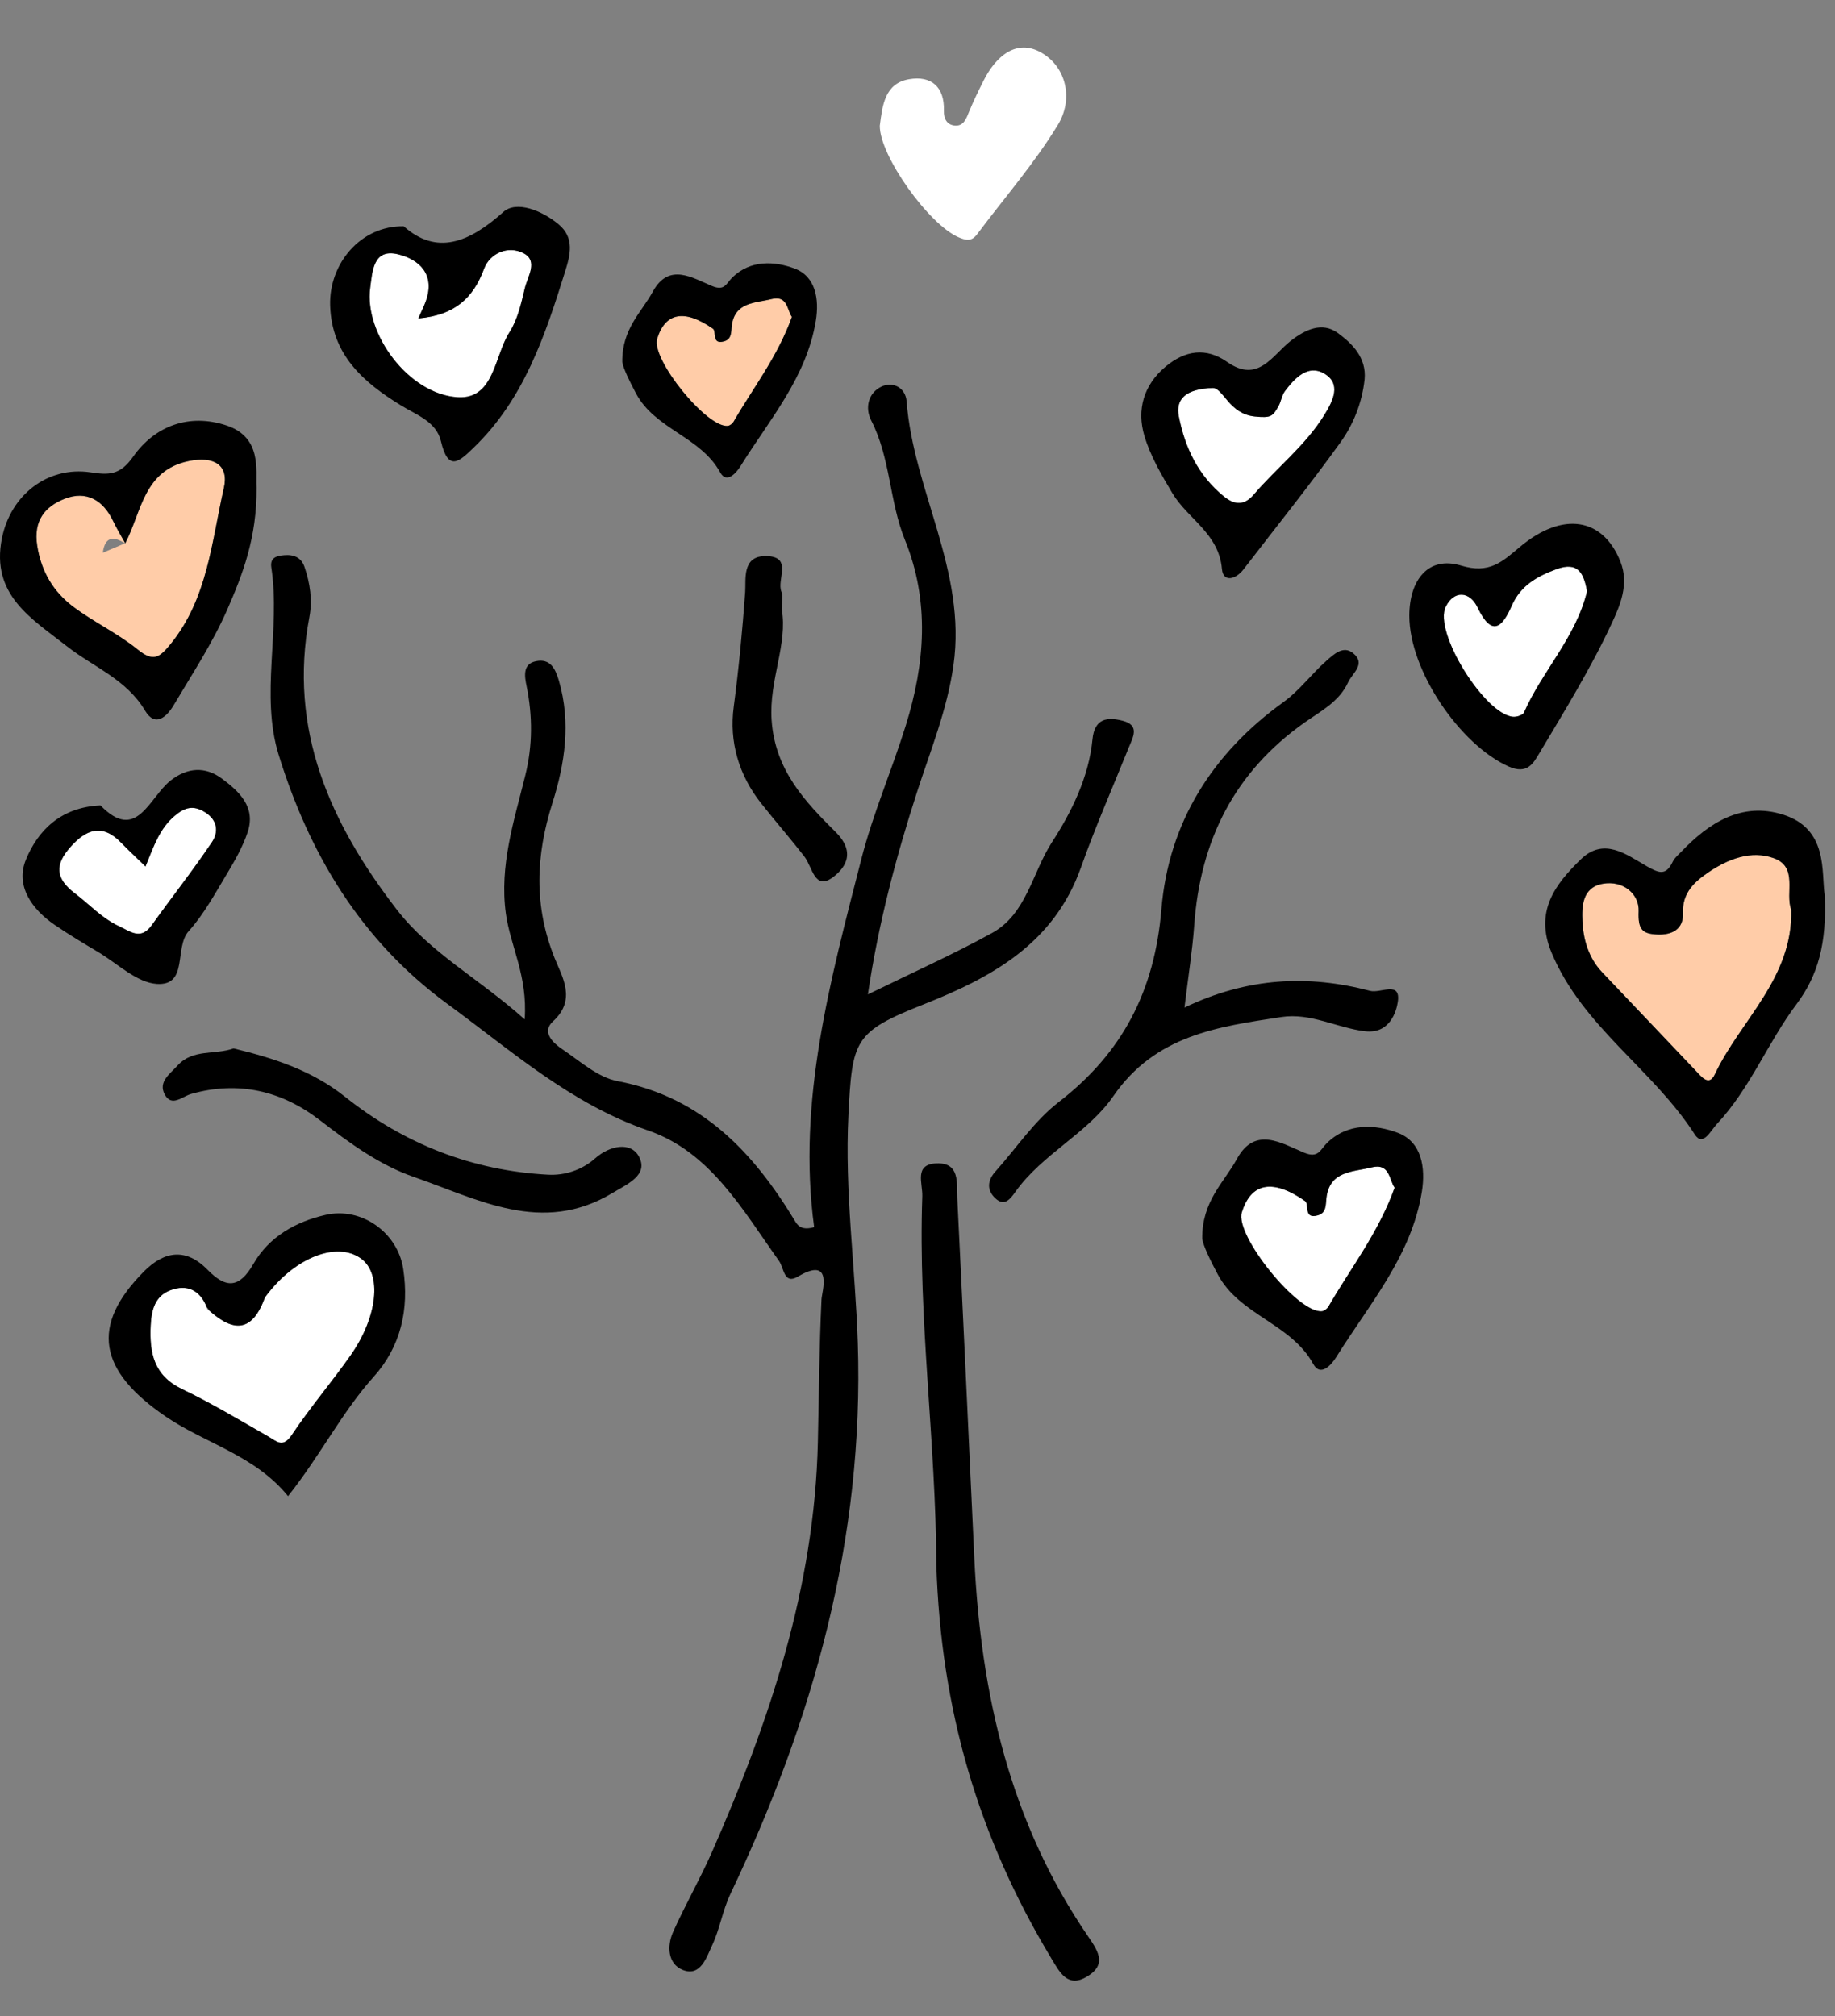 <svg width="91" height="100" viewBox="0 0 91 100" version="1.1" xmlns="http://www.w3.org/2000/svg" xmlns:xlink="http://www.w3.org/1999/xlink">
<rect x="0" y="0" width="91" height="100" fill="#808080" stroke="none"/>
<title>Page 1</title>
<desc>Created using Figma</desc>
<g id="Canvas" transform="translate(1572 -3683)">
<g id="Page 1">
<g id="Fill 1">
<use xlink:href="#path0_fill" transform="translate(-1564.54 3745.07)" fill="#FFFFFF"/>
</g>
<g id="Fill 3">
<use xlink:href="#path1_fill" transform="translate(-1553.67 3695.4)" fill="#FFFFFF"/>
</g>
<g id="Fill 5">
<use xlink:href="#path2_fill" transform="translate(-1528.37 3685.36)" fill="#FFFFFF"/>
</g>
<g id="Fill 7">
<use xlink:href="#path3_fill" transform="translate(-1539.43 3697.8)" fill="#FFCCA8"/>
</g>
<g id="Fill 9">
<use xlink:href="#path4_fill" transform="translate(-1569.06 3723.07)" fill="#FFFFFF"/>
</g>
<g id="Fill 11">
<use xlink:href="#path5_fill" transform="translate(-1513.57 3701.37)" fill="#FFFFFF"/>
</g>
<g id="Fill 13">
<use xlink:href="#path6_fill" transform="translate(-1500.4 3711.11)" fill="#FFFFFF"/>
</g>
<g id="Fill 15">
<use xlink:href="#path7_fill" transform="translate(-1510.44 3740.86)" fill="#FFFFFF"/>
</g>
<g id="Fill 17">
<use xlink:href="#path8_fill" transform="translate(-1493.53 3725.41)" fill="#FFCCA8"/>
</g>
<g id="Fill 19">
<use xlink:href="#path9_fill" transform="translate(-1570.19 3705.8)" fill="#FFCCA8"/>
</g>
<g id="Fill 21">
<use xlink:href="#path10_fill" transform="translate(-1558.58 3702.08)"/>
</g>
<g id="Fill 23">
<use xlink:href="#path11_fill" transform="translate(-1526.33 3740.7)"/>
</g>
<g id="Fill 25">
<use xlink:href="#path12_fill" transform="translate(-1495.37 3723.21)"/>
</g>
<g id="Fill 27">
<use xlink:href="#path13_fill" transform="translate(-1522.95 3715.24)"/>
</g>
<g id="Fill 29">
<use xlink:href="#path14_fill" transform="translate(-1565.79 3709.94)"/>
</g>
<g id="Fill 31">
<use xlink:href="#path15_fill" transform="translate(-1572 3703.87)"/>
</g>
<g id="Fill 33">
<use xlink:href="#path16_fill" transform="translate(-1566.61 3743.18)"/>
</g>
<g id="Group 37">
<mask id="mask0_outline" mask-type="alpha">
<g id="Clip 36">
<use xlink:href="#path17_fill" transform="translate(-1530.14 3683.61)" fill="#FFFFFF"/>
</g>
</mask>
<g id="Fill 35" mask="url(#mask0_outline)">
<use xlink:href="#path18_fill" transform="translate(-1530.14 3683.61)"/>
</g>
</g>
<g id="Fill 38">
<use xlink:href="#path19_fill" transform="translate(-1555.63 3693.26)"/>
</g>
<g id="Fill 40">
<use xlink:href="#path20_fill" transform="translate(-1512.38 3738.89)"/>
</g>
<g id="Fill 42">
<use xlink:href="#path21_fill" transform="translate(-1515.4 3699.24)"/>
</g>
<g id="Fill 44">
<use xlink:href="#path22_fill" transform="translate(-1502.11 3708.98)"/>
</g>
<g id="Fill 46">
<use xlink:href="#path23_fill" transform="translate(-1570.88 3721.19)"/>
</g>
<g id="Fill 48">
<use xlink:href="#path24_fill" transform="translate(-1563.93 3735)"/>
</g>
<g id="Fill 50">
<use xlink:href="#path25_fill" transform="translate(-1535.67 3710.58)"/>
</g>
<g id="Group 54">
<mask id="mask1_outline" mask-type="alpha">
<g id="Clip 53">
<use xlink:href="#path26_fill" transform="translate(-1528 3771.16)" fill="#FFFFFF"/>
</g>
</mask>
<g id="Fill 52" mask="url(#mask1_outline)">
<use xlink:href="#path27_fill" transform="translate(-1528 3771.16)"/>
</g>
</g>
<g id="Fill 55">
<use xlink:href="#path28_fill" transform="translate(-1565.8 3709.94)"/>
</g>
<g id="Fill 59">
<use xlink:href="#path29_fill" transform="translate(-1541.14 3696.06)"/>
</g>
</g>
</g>
<defs>
<path id="path0_fill" fill-rule="evenodd" d="M 1.566 6.822C 3.027 7.524 4.425 8.364 5.835 9.172C 6.275 9.424 6.563 9.766 7.018 9.086C 7.919 7.734 8.982 6.493 9.918 5.163C 11.277 3.23 11.483 1.112 10.45 0.354C 9.258 -0.52 7.192 0.277 5.761 2.163C 5.718 2.219 5.675 2.28 5.65 2.345C 4.962 4.186 3.934 3.892 2.782 2.807C 2.831 2.84 2.881 2.873 2.93 2.907C 2.886 2.866 2.843 2.824 2.8 2.783C 2.468 1.911 1.814 1.609 0.984 1.923C 0.238 2.205 0.05 2.874 0.011 3.659C -0.057 5.03 0.162 6.149 1.566 6.822"/>
<path id="path1_fill" fill-rule="evenodd" d="M 6.935 4.081C 7.343 3.444 7.521 2.636 7.701 1.88C 7.837 1.313 8.368 0.548 7.645 0.163C 6.869 -0.25 5.962 0.164 5.679 0.923C 5.137 2.378 4.242 3.224 2.417 3.392C 2.582 3.013 2.703 2.776 2.791 2.528C 3.265 1.193 2.449 0.46 1.402 0.207C 0.167 -0.09 0.138 1.08 0.029 1.875C -0.28 4.131 1.93 7.162 4.379 7.301C 6.185 7.404 6.185 5.251 6.935 4.081"/>
<path id="path2_fill" fill-rule="evenodd" d="M 4.822 9.265C 6.174 7.457 7.673 5.739 8.84 3.819C 9.59 2.583 9.281 0.979 8.007 0.25C 6.774 -0.457 5.745 0.437 5.142 1.649C 4.89 2.152 4.642 2.658 4.429 3.178C 4.29 3.519 4.163 3.892 3.746 3.87C 3.341 3.849 3.166 3.541 3.179 3.127C 3.214 1.932 2.538 1.384 1.458 1.568C 0.238 1.775 0.131 2.874 9.44299e-05 3.875C -0.017 5.347 2.427 8.78 3.911 9.411C 4.277 9.567 4.555 9.622 4.822 9.265Z"/>
<path id="path3_fill" fill-rule="evenodd" d="M 3.724 1.364C 3.687 1.669 3.729 2.019 3.349 2.129C 2.709 2.315 2.979 1.636 2.79 1.504C 1.366 0.514 0.425 0.709 0.024 2.001C -0.288 3.009 2.491 6.443 3.531 6.323C 3.635 6.311 3.761 6.21 3.815 6.115C 4.78 4.442 5.991 2.908 6.706 0.919C 6.462 0.595 6.507 -0.174 5.687 0.036C 4.899 0.237 3.868 0.172 3.724 1.364Z"/>
<path id="path4_fill" fill-rule="evenodd" d="M 7.234 0.22C 6.657 -0.141 6.239 -0.04 5.724 0.395C 4.984 1.02 4.693 1.872 4.274 2.907C 3.76 2.406 3.399 2.069 3.054 1.714C 2.114 0.751 1.311 1.079 0.541 1.953C -0.217 2.813 -0.215 3.491 0.779 4.244C 1.499 4.789 2.107 5.47 2.955 5.867C 3.539 6.138 4.042 6.58 4.59 5.812C 5.576 4.432 6.631 3.101 7.575 1.693C 7.896 1.214 7.864 0.614 7.234 0.22"/>
<path id="path5_fill" fill-rule="evenodd" d="M 2.274 6.257C 2.843 6.719 3.314 6.666 3.745 6.162C 4.895 4.817 6.323 3.721 7.262 2.188C 7.686 1.495 8.103 0.657 7.239 0.153C 6.436 -0.315 5.783 0.38 5.296 1.025C 5.134 1.24 5.104 1.55 4.966 1.789C 4.688 2.269 4.614 2.371 3.794 2.283C 2.527 2.147 2.258 0.918 1.734 0.871C 0.334 0.908 -0.129 1.453 0.03 2.269C 0.333 3.825 0.992 5.218 2.274 6.257"/>
<path id="path6_fill" fill-rule="evenodd" d="M 3.451 7.446C 3.628 7.457 3.922 7.36 3.979 7.232C 4.886 5.168 6.558 3.501 7.105 1.219C 6.945 0.357 6.679 -0.283 5.578 0.128C 4.625 0.482 3.807 0.935 3.368 1.941C 2.9 3.013 2.384 3.501 1.678 2.028C 1.288 1.215 0.517 1.156 0.099 1.979C -0.537 3.23 2.055 7.366 3.451 7.446"/>
<path id="path7_fill" fill-rule="evenodd" d="M 4.006 7.173C 4.123 7.161 4.266 7.045 4.328 6.937C 5.422 5.039 6.796 3.299 7.608 1.042C 7.331 0.675 7.381 -0.197 6.452 0.04C 5.557 0.269 4.388 0.195 4.225 1.546C 4.183 1.894 4.231 2.29 3.799 2.415C 3.074 2.627 3.38 1.856 3.164 1.706C 1.549 0.583 0.481 0.805 0.028 2.271C -0.327 3.414 2.826 7.311 4.006 7.173"/>
<path id="path8_fill" fill-rule="evenodd" d="M 0.977 5.803C 2.52 7.436 4.076 9.057 5.619 10.689C 5.907 10.994 6.283 11.492 6.57 10.884C 7.839 8.191 10.445 6.119 10.364 2.712C 10.04 1.894 10.731 0.591 9.483 0.149C 8.375 -0.243 7.241 0.192 6.291 0.832C 5.603 1.295 4.951 1.844 4.993 2.876C 5.026 3.662 4.477 3.973 3.724 3.941C 2.959 3.908 2.76 3.68 2.796 2.785C 2.829 1.939 2.035 1.24 1.011 1.426C -0.007 1.611 -0.025 2.554 0.009 3.289C 0.05 4.193 0.315 5.103 0.977 5.803"/>
<path id="path9_fill" fill-rule="evenodd" d="M 1.835 7.304C 2.851 8.068 4.031 8.616 5.015 9.415C 5.792 10.044 6.095 9.836 6.658 9.143C 8.494 6.879 8.687 4.066 9.293 1.414C 9.557 0.255 8.79 -0.182 7.565 0.068C 5.304 0.53 5.216 2.597 4.407 4.141L 4.411 4.164C 4.41 4.163 4.409 4.161 4.408 4.16C 4.402 4.155 4.396 4.152 4.389 4.148C 4.027 4.301 3.665 4.454 3.286 4.615C 3.403 3.783 3.833 3.802 4.389 4.148C 4.393 4.147 4.396 4.145 4.4 4.144C 4.199 3.781 3.982 3.426 3.805 3.051C 3.305 2.001 2.469 1.524 1.399 1.943C 0.43 2.322 -0.16 3.02 0.038 4.274C 0.245 5.572 0.848 6.564 1.835 7.304"/>
<path id="path10_fill" fill-rule="evenodd" d="M 32.404 30.727C 35.811 29.378 38.857 27.696 40.189 23.936C 40.898 21.936 41.754 19.989 42.548 18.019C 42.761 17.492 43.13 16.893 42.252 16.668C 41.501 16.474 40.857 16.543 40.757 17.596C 40.577 19.474 39.703 21.224 38.752 22.687C 37.776 24.188 37.49 26.254 35.775 27.197C 33.823 28.271 31.782 29.182 29.62 30.241C 30.145 26.706 31.01 23.438 32.061 20.191C 32.728 18.13 33.55 16.131 33.864 13.911C 34.527 9.237 31.878 5.257 31.539 0.822C 31.489 0.159 30.865 -0.185 30.279 0.102C 29.633 0.418 29.465 1.157 29.786 1.779C 30.746 3.645 30.681 5.79 31.456 7.697C 32.699 10.759 32.451 13.839 31.5 16.899C 30.807 19.124 29.87 21.28 29.294 23.533C 27.759 29.534 26.107 35.536 26.955 41.783C 26.408 41.945 26.174 41.76 26.03 41.522C 23.957 38.084 21.395 35.337 17.202 34.542C 16.224 34.357 15.346 33.551 14.469 32.963C 14.008 32.653 13.42 32.109 14.004 31.578C 15.183 30.505 14.458 29.369 14.084 28.438C 13.045 25.848 13.148 23.358 13.975 20.749C 14.597 18.79 14.9 16.746 14.296 14.68C 14.117 14.068 13.858 13.572 13.16 13.713C 12.47 13.852 12.605 14.51 12.694 14.948C 12.995 16.436 12.997 17.894 12.631 19.375C 12.076 21.624 11.339 23.843 11.667 26.236C 11.887 27.842 12.754 29.312 12.6 31.48C 10.332 29.451 7.918 28.188 6.256 26.033C 2.963 21.766 0.862 17.118 1.923 11.525C 2.083 10.678 1.955 9.847 1.682 9.042C 1.523 8.571 1.15 8.414 0.673 8.456C 0.291 8.49 -0.039 8.574 0.036 9.069C 0.504 12.161 -0.521 15.383 0.399 18.358C 1.917 23.27 4.482 27.578 8.77 30.715C 11.951 33.042 14.875 35.663 18.729 36.993C 21.806 38.055 23.411 40.934 25.212 43.459C 25.47 43.821 25.449 44.652 26.149 44.238C 27.929 43.184 27.336 45.007 27.32 45.359C 27.207 47.724 27.193 50.099 27.139 52.459C 26.973 59.667 24.742 66.281 21.898 72.756C 21.304 74.11 20.56 75.397 19.958 76.748C 19.646 77.447 19.697 78.327 20.437 78.626C 21.328 78.984 21.627 77.974 21.889 77.423C 22.275 76.61 22.406 75.691 22.809 74.844C 26.914 66.214 29.436 57.238 29.12 47.535C 28.998 43.768 28.463 40.026 28.654 36.236C 28.843 32.49 28.925 32.103 32.404 30.727"/>
<path id="path11_fill" fill-rule="evenodd" d="M 8.253 40.327C 9.184 39.758 8.838 39.139 8.318 38.384C 4.43 32.735 2.964 26.331 2.648 19.585C 2.37 13.631 2.098 7.678 1.803 1.725C 1.767 0.992 1.951 -0.043 0.775 0.001C -0.354 0.043 0.09 0.983 0.068 1.635C -0.145 7.743 0.743 13.807 0.764 19.906C 0.989 27.096 2.842 33.423 6.475 39.449C 6.89 40.137 7.283 40.921 8.253 40.327"/>
<path id="path12_fill" fill-rule="evenodd" d="M 7.416 16.057C 7.819 16.686 8.204 15.869 8.509 15.543C 10.159 13.784 11.031 11.503 12.459 9.599C 13.532 8.168 13.966 6.579 13.861 4.196C 13.684 3.043 14.048 0.903 11.786 0.192C 9.749 -0.447 8.124 0.593 6.741 2.04C 6.594 2.194 6.415 2.339 6.326 2.525C 5.982 3.245 5.637 3.097 5.024 2.747C 4.029 2.178 2.914 1.297 1.766 2.412C 0.475 3.667 -0.538 5.007 0.315 7.045C 1.854 10.722 5.337 12.819 7.416 16.057L 7.416 16.057ZM 2.847 3.625C 3.872 3.44 4.666 4.139 4.632 4.985C 4.597 5.879 4.796 6.108 5.56 6.14C 6.314 6.172 6.862 5.862 6.83 5.075C 6.787 4.045 7.439 3.495 8.127 3.032C 9.078 2.392 10.211 1.956 11.319 2.35C 12.568 2.79 11.876 4.094 12.201 4.912C 12.282 8.318 9.676 10.391 8.406 13.084C 8.119 13.692 7.743 13.194 7.456 12.89C 5.912 11.258 4.357 9.636 2.813 8.004C 2.152 7.303 1.887 6.393 1.845 5.489C 1.811 4.754 1.829 3.811 2.847 3.625L 2.847 3.625Z"/>
<path id="path13_fill" fill-rule="evenodd" d="M 14.497 18.203C 15.95 17.981 17.242 18.742 18.641 18.908C 19.881 19.055 20.198 17.912 20.268 17.464C 20.435 16.381 19.413 17.041 18.895 16.905C 15.835 16.1 12.836 16.23 9.69 17.733C 9.881 16.153 10.084 14.908 10.173 13.655C 10.472 9.453 12.159 6.062 15.65 3.593C 16.424 3.045 17.36 2.571 17.8 1.61C 18.015 1.138 18.715 0.689 18.045 0.15C 17.559 -0.241 17.084 0.222 16.735 0.528C 15.995 1.177 15.397 2.007 14.606 2.576C 11.069 5.118 8.901 8.565 8.546 12.857C 8.213 16.895 6.622 19.974 3.453 22.42C 2.242 23.355 1.351 24.707 0.312 25.866C -0.085 26.309 -0.121 26.785 0.306 27.19C 0.766 27.626 1.059 27.218 1.307 26.869C 2.646 24.987 4.892 23.967 6.158 22.132C 8.255 19.093 11.339 18.686 14.497 18.203"/>
<path id="path14_fill" fill-rule="evenodd" d="M 0.001 0.018L 0.001 0.018C 0.002 0.02 0.002 0.021 0.004 0.023L 0 0C 0 0 0.004 0.023 0.001 0.018"/>
<path id="path15_fill" fill-rule="evenodd" d="M 0.096 5.825C -0.472 8.648 1.593 9.828 3.324 11.188C 4.637 12.219 6.267 12.817 7.192 14.374C 7.694 15.222 8.271 14.682 8.61 14.111C 9.535 12.552 10.545 11.022 11.268 9.369C 12.031 7.625 12.741 5.814 12.723 3.316C 12.679 2.454 12.992 0.825 11.248 0.238C 9.386 -0.389 7.674 0.255 6.598 1.786C 5.945 2.716 5.375 2.691 4.498 2.559C 2.357 2.237 0.526 3.686 0.096 5.825L 0.096 5.825ZM 3.206 3.869C 4.275 3.45 5.112 3.925 5.611 4.976C 5.789 5.351 6.006 5.706 6.206 6.069C 6.209 6.069 6.211 6.067 6.214 6.066C 7.023 4.523 7.111 2.455 9.372 1.993C 10.596 1.743 11.364 2.181 11.1 3.339C 10.494 5.992 10.3 8.805 8.464 11.068C 7.902 11.761 7.599 11.97 6.821 11.339C 5.838 10.542 4.658 9.992 3.641 9.23C 2.655 8.489 2.051 7.498 1.845 6.2C 1.646 4.945 2.237 4.248 3.206 3.869L 3.206 3.869Z"/>
<path id="path16_fill" fill-rule="evenodd" d="M 2.835 10.084C 4.8 11.422 7.248 11.998 8.894 14.028C 10.525 11.97 11.567 9.86 13.144 8.104C 14.485 6.611 14.91 4.757 14.606 2.755C 14.333 0.951 12.537 -0.329 10.763 0.075C 9.266 0.416 7.951 1.162 7.175 2.511C 6.464 3.748 5.801 3.719 4.899 2.795C 3.839 1.711 2.769 1.86 1.76 2.872C -0.935 5.577 -0.503 7.81 2.835 10.084L 2.835 10.084ZM 2.083 5.554C 2.121 4.77 2.31 4.1 3.056 3.819C 3.885 3.505 4.541 3.806 4.871 4.679C 4.915 4.72 4.959 4.761 5.002 4.803C 4.953 4.769 4.903 4.736 4.854 4.702C 6.006 5.788 7.033 6.081 7.723 4.241C 7.747 4.176 7.79 4.116 7.834 4.059C 9.264 2.172 11.33 1.376 12.522 2.249C 13.556 3.008 13.349 5.125 11.989 7.058C 11.054 8.389 9.991 9.63 9.089 10.982C 8.636 11.662 8.347 11.319 7.907 11.067C 6.497 10.259 5.099 9.42 3.638 8.719C 2.235 8.044 2.016 6.925 2.083 5.554L 2.083 5.554Z"/>
<path id="path17_fill" fill-rule="evenodd" d="M 0 0L 12.569 0L 12.569 14.297L 0 14.297L 0 0Z"/>
<path id="path18_fill" fill-rule="evenodd" d="M 5.596 14.092C 5.89 14.637 6.291 13.952 6.521 13.663C 7.966 11.85 9.416 10.04 10.813 8.189C 11.718 6.991 12.4 5.668 12.569 4C 12.256 2.675 12.193 1.086 10.612 0.339C 8.961 -0.439 7.626 0.21 6.436 1.407C 5.911 1.936 5.497 2.603 4.474 2.076C 3.153 1.396 1.86 2.011 1.048 3.015C 0.11 4.174 -0.261 5.702 0.193 7.199C 1.094 10.173 4.177 11.472 5.596 14.092L 5.596 14.092ZM 3.228 3.321C 4.308 3.137 4.985 3.686 4.95 4.881C 4.937 5.294 5.112 5.603 5.516 5.623C 5.934 5.645 6.06 5.272 6.2 4.932C 6.412 4.412 6.661 3.906 6.912 3.403C 7.515 2.19 8.543 1.298 9.778 2.004C 11.052 2.732 11.36 4.336 10.61 5.572C 9.443 7.494 7.945 9.211 6.592 11.018C 6.325 11.375 6.048 11.32 5.681 11.164C 4.198 10.533 1.753 7.1 1.771 5.629C 1.901 4.628 2.008 3.529 3.228 3.321L 3.228 3.321Z"/>
<path id="path19_fill" fill-rule="evenodd" d="M 5.497 11.625C 5.863 13.173 6.413 12.629 7.142 11.922C 9.62 9.524 10.662 6.383 11.653 3.213C 11.911 2.386 12.136 1.534 11.326 0.862C 10.51 0.182 9.239 -0.328 8.591 0.254C 6.877 1.788 5.28 2.411 3.653 0.964C 1.514 0.926 -0.058 2.823 0.002 4.887C 0.073 7.333 1.651 8.705 3.514 9.848C 4.296 10.327 5.267 10.654 5.497 11.625L 5.497 11.625ZM 1.988 4.018C 2.096 3.224 2.126 2.054 3.361 2.351C 4.408 2.604 5.224 3.337 4.75 4.672C 4.661 4.92 4.541 5.157 4.375 5.536C 6.201 5.368 7.096 4.522 7.637 3.067C 7.92 2.308 8.828 1.894 9.604 2.307C 10.326 2.692 9.796 3.457 9.66 4.024C 9.48 4.779 9.302 5.588 8.893 6.225C 8.143 7.395 8.144 9.548 6.338 9.445C 3.889 9.305 1.679 6.275 1.988 4.018L 1.988 4.018Z"/>
<path id="path20_fill" fill-rule="evenodd" d="M 5.505 11.762C 5.871 12.428 6.42 11.786 6.648 11.419C 8.276 8.799 10.373 6.413 10.891 3.221C 11.085 2.024 10.882 0.744 9.703 0.298C 8.577 -0.126 7.216 -0.209 6.183 0.805C 5.85 1.132 5.766 1.575 5.055 1.282C 3.948 0.824 2.622 -0.062 1.719 1.593C 1.085 2.755 -0.025 3.685 0 5.562C 0.064 5.927 0.394 6.611 0.768 7.314C 1.848 9.348 4.397 9.744 5.505 11.762L 5.505 11.762ZM 1.961 4.244C 2.415 2.779 3.483 2.556 5.098 3.68C 5.314 3.83 5.007 4.6 5.733 4.389C 6.164 4.264 6.117 3.867 6.158 3.519C 6.321 2.168 7.491 2.243 8.385 2.014C 9.315 1.776 9.265 2.648 9.541 3.016C 8.73 5.272 7.356 7.013 6.262 8.911C 6.2 9.018 6.056 9.133 5.94 9.147C 4.759 9.284 1.607 5.388 1.961 4.244L 1.961 4.244Z"/>
<path id="path21_fill" fill-rule="evenodd" d="M 3.997 11.976C 4.056 12.664 4.681 12.502 5.063 12.006C 6.673 9.912 8.328 7.851 9.871 5.709C 10.525 4.799 10.949 3.722 11.073 2.574C 11.171 1.493 10.455 0.799 9.742 0.276C 8.972 -0.288 8.14 0.098 7.414 0.663C 6.496 1.378 5.798 2.791 4.262 1.716C 3.203 0.973 2.167 1.143 1.21 1.939C 0.114 2.851 -0.236 4.08 0.154 5.386C 0.452 6.384 1.003 7.323 1.543 8.227C 2.305 9.501 3.845 10.218 3.997 11.976L 3.997 11.976ZM 3.561 3.005C 4.084 3.051 4.353 4.282 5.62 4.418C 6.441 4.505 6.515 4.403 6.792 3.924C 6.931 3.684 6.96 3.374 7.122 3.159C 7.609 2.515 8.263 1.82 9.065 2.287C 9.93 2.791 9.513 3.63 9.088 4.322C 8.15 5.856 6.722 6.952 5.572 8.296C 5.14 8.801 4.669 8.853 4.1 8.391C 2.819 7.352 2.159 5.96 1.856 4.404C 1.697 3.587 2.16 3.043 3.561 3.005L 3.561 3.005Z"/>
<path id="path22_fill" fill-rule="evenodd" d="M 4.921 12.036C 5.842 12.449 6.149 11.88 6.433 11.405C 7.696 9.287 8.996 7.176 10.035 4.947C 10.441 4.074 10.916 3.004 10.471 1.879C 9.609 -0.299 7.612 -0.638 5.484 1.147C 4.606 1.882 3.979 2.501 2.561 2.07C 0.967 1.586 0 2.756 0 4.564C 0.001 7.287 2.519 10.961 4.921 12.036L 4.921 12.036ZM 1.809 4.103C 2.227 3.28 2.998 3.339 3.387 4.153C 4.093 5.625 4.61 5.137 5.078 4.065C 5.517 3.059 6.334 2.607 7.287 2.252C 8.389 1.841 8.655 2.481 8.815 3.344C 8.268 5.626 6.596 7.293 5.689 9.356C 5.632 9.485 5.337 9.581 5.161 9.571C 3.765 9.49 1.172 5.354 1.809 4.103L 1.809 4.103Z"/>
<path id="path23_fill" fill-rule="evenodd" d="M 8.239 7.993C 8.99 7.16 9.541 6.135 10.127 5.162C 10.525 4.501 10.918 3.814 11.161 3.087C 11.576 1.843 10.752 1.074 9.886 0.43C 9.056 -0.19 8.166 -0.121 7.35 0.516C 6.266 1.363 5.67 3.62 3.864 1.758C 1.887 1.846 0.752 3.012 0.164 4.451C -0.363 5.743 0.452 6.904 1.589 7.681C 2.283 8.157 3.007 8.59 3.731 9.021C 4.697 9.593 5.651 10.547 6.656 10.612C 8.237 10.713 7.504 8.809 8.239 7.993L 8.239 7.993ZM 4.776 7.747C 3.928 7.351 3.32 6.67 2.6 6.124C 1.606 5.371 1.604 4.693 2.361 3.834C 3.132 2.959 3.935 2.631 4.874 3.595C 5.219 3.949 5.581 4.287 6.095 4.787C 6.513 3.752 6.804 2.899 7.544 2.275C 8.059 1.84 8.478 1.739 9.054 2.101C 9.684 2.495 9.716 3.095 9.395 3.573C 8.452 4.981 7.396 6.312 6.411 7.693C 5.862 8.46 5.36 8.019 4.776 7.747L 4.776 7.747Z"/>
<path id="path24_fill" fill-rule="evenodd" d="M 22.297 7.174C 23.04 6.726 24.101 6.285 23.619 5.371C 23.218 4.609 22.169 4.811 21.443 5.454C 20.781 6.04 19.93 6.307 19.115 6.264C 15.362 6.064 11.99 4.747 9.049 2.404C 7.4 1.089 5.49 0.479 3.513 0C 2.591 0.333 1.495 0.009 0.735 0.849C 0.357 1.266 -0.234 1.656 0.097 2.281C 0.439 2.925 0.971 2.384 1.396 2.262C 3.757 1.588 5.909 2.108 7.793 3.561C 9.25 4.684 10.739 5.78 12.448 6.373C 15.635 7.477 18.815 9.27 22.297 7.174"/>
<path id="path25_fill" fill-rule="evenodd" d="M 1.935 8.133C 1.801 6.151 2.748 4.353 2.438 2.645C 2.438 2.2 2.504 1.957 2.426 1.778C 2.164 1.179 3.022 0.014 1.651 9.33748e-05C 0.449 -0.012 0.67 1.173 0.625 1.787C 0.486 3.69 0.308 5.581 0.057 7.475C -0.175 9.213 0.307 10.863 1.418 12.267C 2.123 13.159 2.872 14.015 3.567 14.914C 3.957 15.417 4.064 16.599 4.959 15.942C 5.475 15.563 6.205 14.774 5.107 13.684C 3.606 12.192 2.103 10.624 1.935 8.133"/>
<path id="path26_fill" fill-rule="evenodd" d="M 0 0L 4.611 0L 4.611 11.454L 0 11.454L 0 0Z"/>
<path id="path27_fill" fill-rule="evenodd" d="M 2.983 10.624C 3.337 11.024 3.651 11.724 4.305 11.346C 4.807 11.056 4.585 10.446 4.387 9.986C 3.216 7.265 2.065 4.537 2.108 1.493C 2.123 0.409 1.01 0.584 0.633 0C 0.18 0.12 -0.093 0.397 0.029 0.784C 1.059 4.051 0.488 7.806 2.983 10.624"/>
<path id="path28_fill" fill-rule="evenodd" d="M 0.018 0C 0.015 0.001 0.013 0.002 0.01 0.003C 0.007 0.005 0.004 0.005 0 0.007C 0.007 0.011 0.012 0.014 0.019 0.018C 0.021 0.023 0.018 0 0.018 0Z"/>
<path id="path29_fill" fill-rule="evenodd" d="M 8.553 0.263C 7.56 -0.112 6.36 -0.184 5.45 0.71C 5.156 0.999 5.082 1.388 4.456 1.129C 3.48 0.725 2.311 -0.054 1.515 1.404C 0.957 2.428 -0.023 3.248 0 4.903C 0.057 5.224 0.347 5.827 0.676 6.447C 1.628 8.241 3.875 8.589 4.853 10.368C 5.175 10.955 5.659 10.389 5.86 10.065C 7.295 7.756 9.143 5.653 9.6 2.839C 9.771 1.784 9.592 0.655 8.553 0.263L 8.553 0.263ZM 5.519 7.855C 5.465 7.95 5.339 8.051 5.235 8.063C 4.195 8.183 1.416 4.749 1.728 3.741C 2.129 2.449 3.07 2.254 4.493 3.244C 4.683 3.375 4.413 4.055 5.053 3.869C 5.433 3.758 5.391 3.408 5.428 3.103C 5.571 1.911 6.603 1.977 7.391 1.775C 8.21 1.566 8.166 2.334 8.411 2.658C 7.695 4.648 6.484 6.182 5.519 7.855L 5.519 7.855Z"/>
</defs>
</svg>

